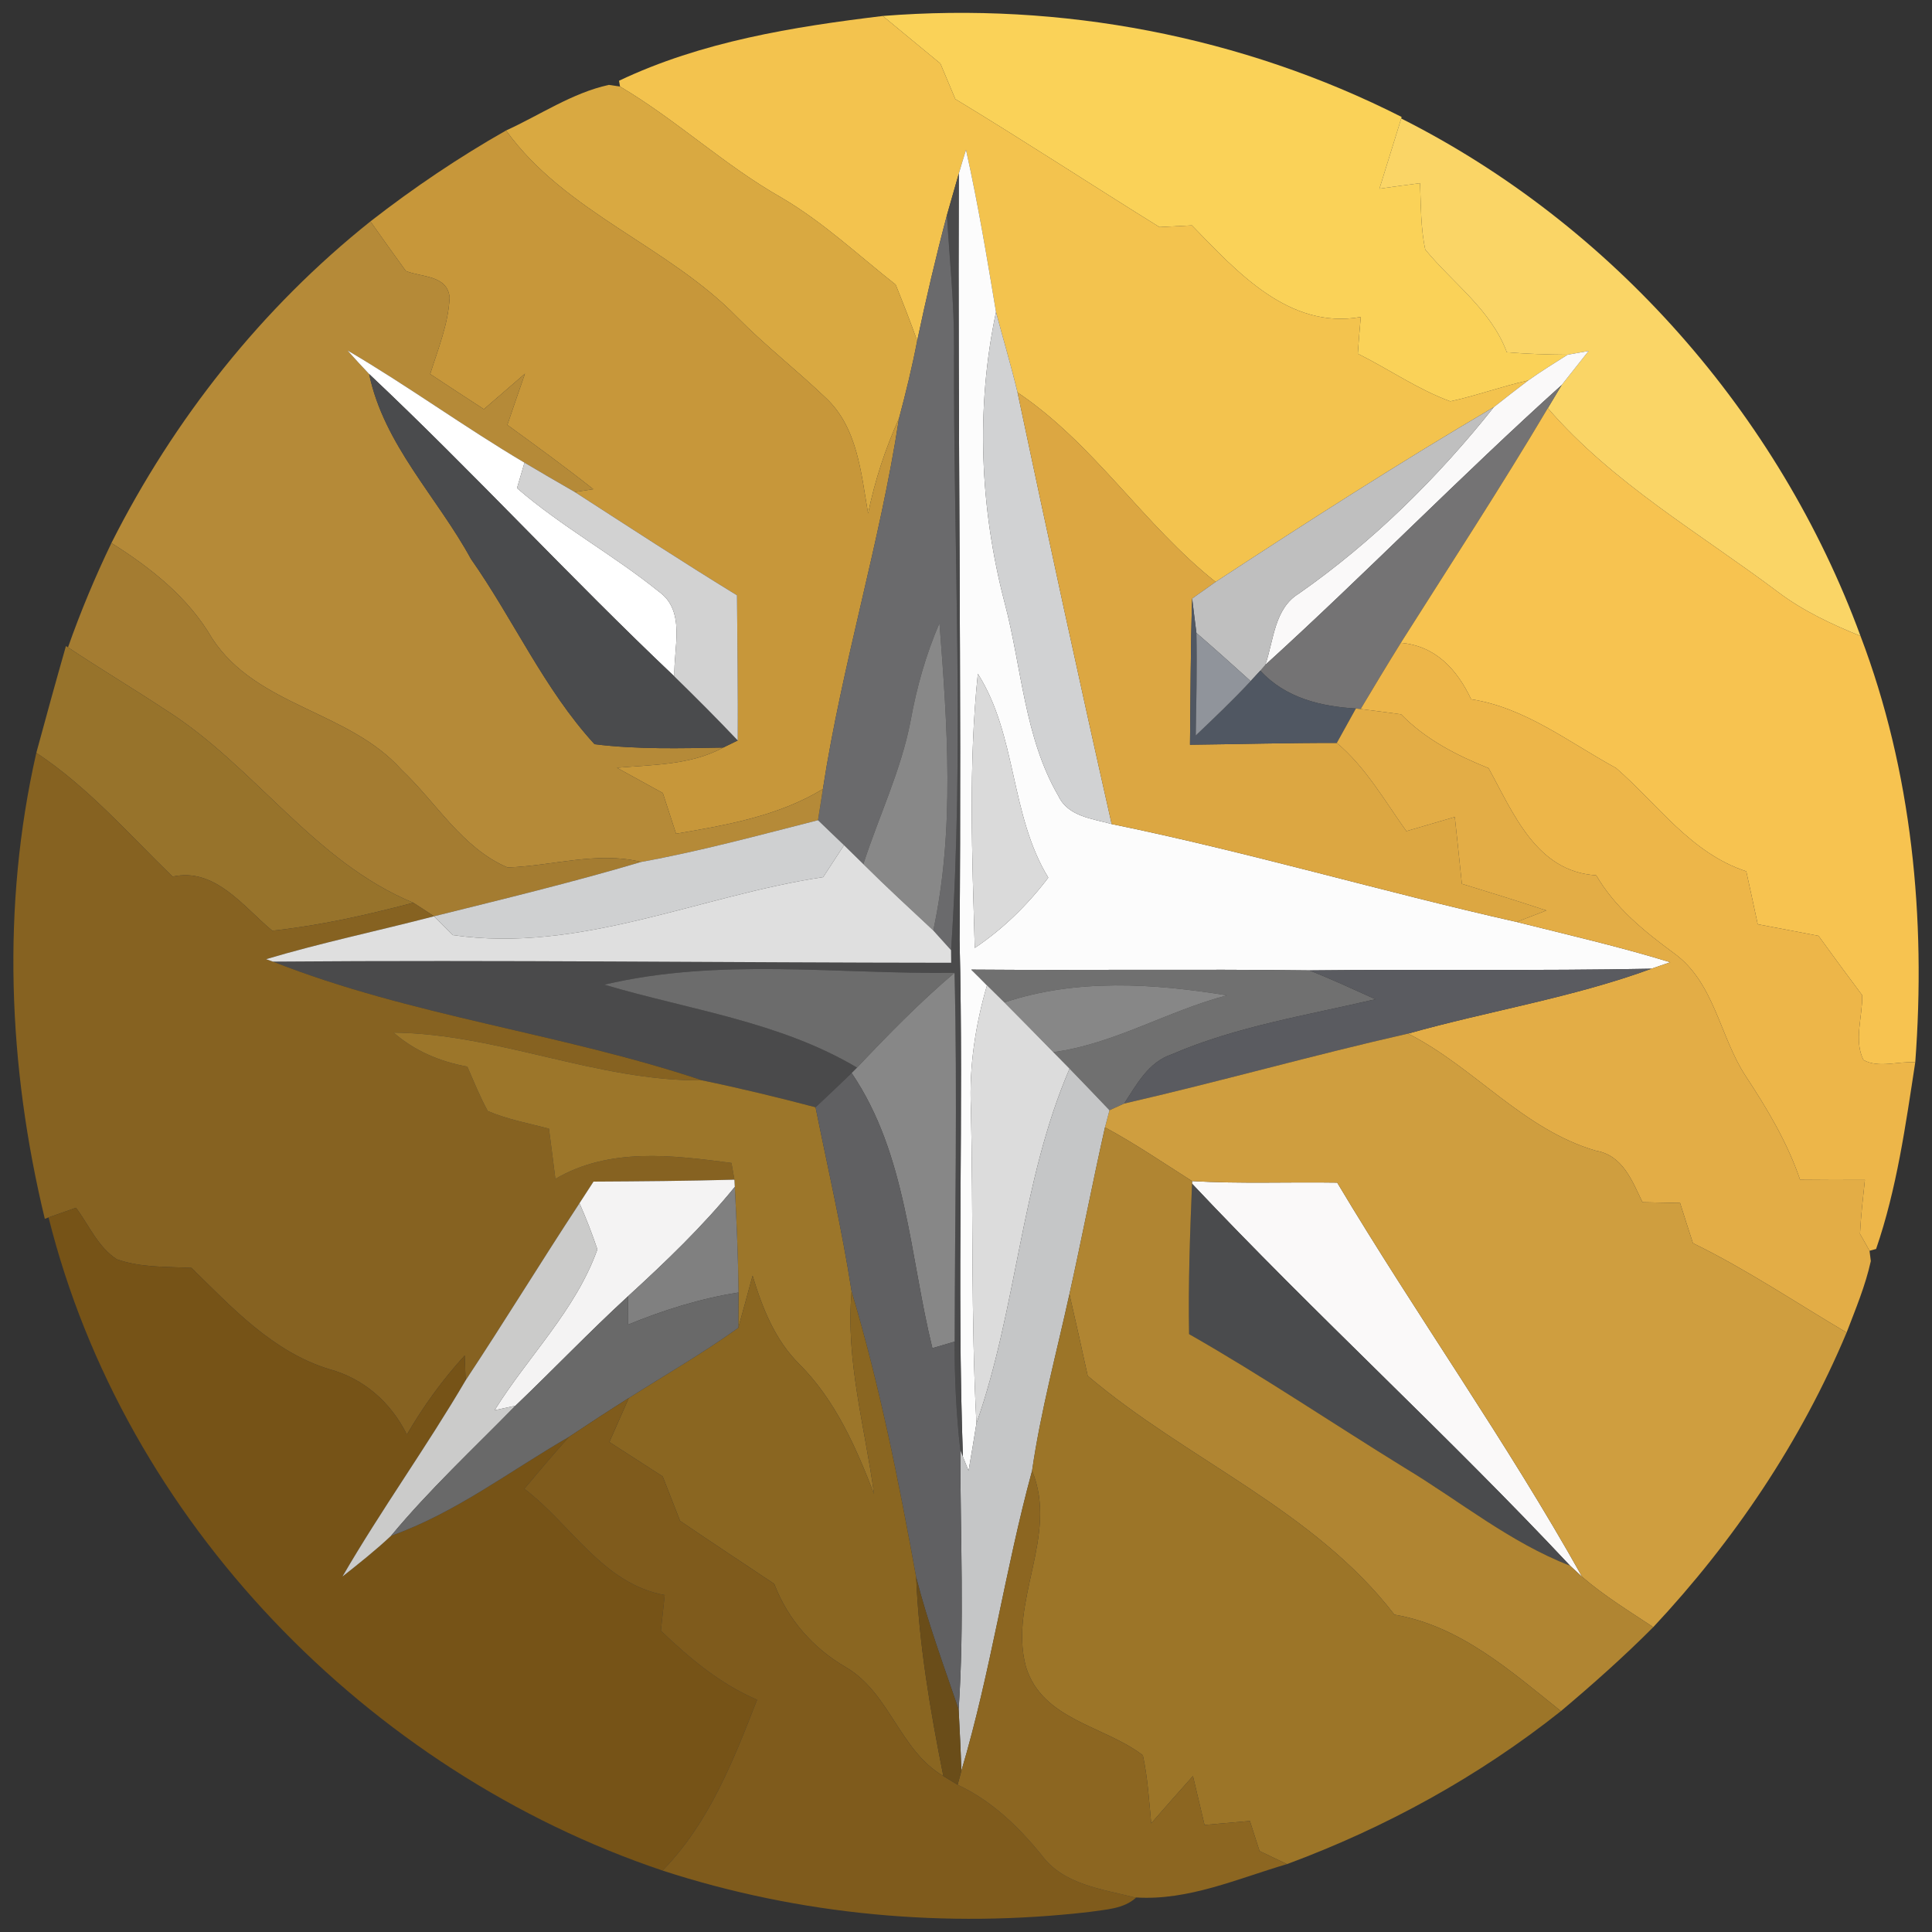 <?xml version="1.0" encoding="UTF-8" ?>
<!DOCTYPE svg PUBLIC "-//W3C//DTD SVG 1.1//EN" "http://www.w3.org/Graphics/SVG/1.1/DTD/svg11.dtd">
<svg width="40pt" height="40pt" viewBox="0 0 150 150" version="1.1" xmlns="http://www.w3.org/2000/svg">
<rect x="0" y="0" width="150" height="150" fill="#333333" stroke="none"/>
<g id="#fad258ff">
<path fill="#fad258" opacity="1.00" d=" M 68.54 1.24 C 82.37 0.14 96.43 2.80 108.82 9.08 L 108.79 9.20 C 108.22 11.02 107.67 12.84 107.10 14.65 C 108.15 14.50 109.20 14.36 110.25 14.22 C 110.33 15.94 110.29 17.69 110.66 19.38 C 112.82 22.01 115.75 24.03 116.99 27.35 C 118.56 27.48 120.13 27.53 121.71 27.54 C 120.68 28.19 119.65 28.83 118.65 29.54 C 116.61 29.99 114.64 30.72 112.60 31.16 C 110.07 30.23 107.83 28.66 105.42 27.46 C 105.49 26.51 105.56 25.56 105.65 24.61 C 100.08 25.61 96.03 21.09 92.54 17.50 C 91.70 17.54 90.86 17.59 90.02 17.63 C 84.72 14.34 79.50 10.92 74.17 7.69 C 73.79 6.77 73.39 5.85 73.01 4.93 C 71.52 3.70 70.02 2.47 68.54 1.24 Z" />
</g>
<g id="#f3c34eff">
<path fill="#f3c34e" opacity="1.00" d=" M 48.06 6.27 C 54.45 3.23 61.57 2.08 68.54 1.24 C 70.02 2.47 71.52 3.70 73.01 4.93 C 73.39 5.85 73.79 6.77 74.17 7.69 C 79.50 10.92 84.72 14.34 90.02 17.63 C 90.86 17.59 91.70 17.54 92.54 17.50 C 96.03 21.09 100.08 25.61 105.65 24.61 C 105.56 25.56 105.49 26.51 105.42 27.46 C 107.83 28.66 110.07 30.23 112.60 31.16 C 114.64 30.72 116.61 29.99 118.65 29.54 C 117.75 30.22 116.86 30.91 115.98 31.61 C 108.65 35.92 101.49 40.52 94.38 45.18 C 88.79 40.75 84.97 34.48 79.00 30.47 C 78.50 28.37 77.88 26.31 77.33 24.22 C 76.63 20.01 75.93 15.79 75.00 11.63 C 74.81 12.24 74.62 12.86 74.44 13.48 C 74.21 14.28 73.75 15.90 73.52 16.70 C 72.66 19.94 71.90 23.19 71.21 26.46 C 70.69 24.99 70.12 23.54 69.54 22.10 C 66.61 19.79 63.88 17.22 60.65 15.33 C 56.23 12.82 52.51 9.30 48.14 6.72 L 48.06 6.27 Z" />
</g>
<g id="#d9a941ff">
<path fill="#d9a941" opacity="1.00" d=" M 39.29 10.13 C 41.93 8.93 44.41 7.22 47.27 6.59 L 48.14 6.72 C 52.51 9.30 56.23 12.82 60.65 15.33 C 63.88 17.22 66.61 19.79 69.54 22.10 C 70.12 23.54 70.69 24.99 71.21 26.46 C 70.82 28.49 70.33 30.49 69.80 32.48 C 68.73 34.85 67.92 37.32 67.40 39.86 C 66.85 36.72 66.58 33.15 64.07 30.85 C 61.85 28.73 59.41 26.83 57.25 24.64 C 51.85 19.09 43.91 16.52 39.29 10.13 Z" />
</g>
<g id="#c7973aff">
<path fill="#c7973a" opacity="1.00" d=" M 28.76 17.19 C 32.10 14.59 35.61 12.22 39.29 10.13 C 43.91 16.52 51.85 19.09 57.25 24.64 C 59.41 26.83 61.85 28.73 64.07 30.85 C 66.58 33.15 66.85 36.72 67.40 39.86 C 67.92 37.32 68.73 34.85 69.80 32.48 C 68.32 42.18 65.38 51.57 63.89 61.26 C 60.43 63.36 56.42 64.06 52.49 64.73 C 52.15 63.68 51.80 62.62 51.46 61.57 C 50.27 60.92 49.09 60.26 47.90 59.61 C 50.69 59.37 53.62 59.41 56.15 58.04 C 56.44 57.90 57.00 57.63 57.28 57.49 C 57.30 53.73 57.25 49.97 57.22 46.22 C 52.98 43.62 48.81 40.90 44.63 38.20 L 46.06 37.98 C 43.88 36.25 41.63 34.62 39.39 32.99 C 39.84 31.66 40.30 30.33 40.76 29.01 C 39.69 29.93 38.63 30.85 37.57 31.77 C 36.18 30.87 34.79 29.96 33.40 29.04 C 34.01 27.09 34.81 25.16 34.91 23.10 C 34.74 21.35 32.75 21.54 31.51 21.04 C 30.58 19.76 29.67 18.48 28.76 17.19 Z" />
</g>
<g id="#fad566ff">
<path fill="#fad566" opacity="1.00" d=" M 107.10 14.65 C 107.67 12.84 108.22 11.02 108.79 9.20 C 125.18 17.45 138.12 32.17 144.45 49.38 C 142.21 48.47 140.01 47.44 138.08 45.99 C 131.98 41.40 125.22 37.53 120.17 31.69 C 120.44 31.24 120.98 30.34 121.25 29.89 C 121.94 29.01 122.64 28.13 123.34 27.25 C 122.94 27.32 122.12 27.47 121.71 27.54 C 120.13 27.53 118.56 27.48 116.99 27.35 C 115.75 24.03 112.82 22.01 110.66 19.38 C 110.29 17.69 110.33 15.94 110.25 14.22 C 109.20 14.36 108.15 14.50 107.10 14.65 Z" />
</g>
<g id="#fcfcfcff">
<path fill="#fcfcfc" opacity="1.00" d=" M 74.44 13.48 C 74.62 12.86 74.81 12.24 75.00 11.63 C 75.93 15.79 76.63 20.01 77.33 24.22 C 75.75 31.69 76.08 39.47 78.01 46.84 C 79.33 51.83 79.53 57.26 82.18 61.81 C 82.93 63.40 84.82 63.56 86.31 63.98 C 96.88 66.14 107.23 69.21 117.75 71.58 C 121.74 72.58 125.75 73.50 129.68 74.71 C 129.31 74.84 128.58 75.08 128.22 75.21 C 119.36 75.39 110.50 75.24 101.65 75.34 C 92.90 75.23 84.16 75.35 75.41 75.28 C 75.72 75.58 76.33 76.19 76.63 76.50 C 75.73 79.58 75.24 82.79 75.38 86.01 C 75.57 94.17 75.38 102.35 75.81 110.51 C 75.62 111.73 75.41 112.96 75.20 114.19 C 75.09 113.91 74.87 113.37 74.76 113.10 C 74.28 99.73 74.83 86.35 74.50 72.97 C 74.66 53.14 74.36 33.31 74.44 13.48 M 75.92 52.31 C 75.18 59.37 75.48 66.51 75.68 73.60 C 77.88 72.12 79.79 70.25 81.39 68.14 C 78.41 63.26 78.96 57.09 75.92 52.31 Z" />
</g>
<g id="#4a4a4bff">
<path fill="#4a4a4b" opacity="1.00" d=" M 74.44 13.48 C 74.36 33.31 74.66 53.14 74.50 72.97 C 74.83 86.35 74.28 99.73 74.76 113.10 L 74.56 112.59 C 74.24 109.79 74.11 106.98 74.12 104.16 C 74.13 94.62 74.34 85.07 74.11 75.53 C 65.06 75.65 55.81 74.34 46.92 76.45 C 53.52 78.41 60.52 79.31 66.54 82.89 L 66.12 83.31 C 65.20 84.20 64.26 85.09 63.32 85.97 C 60.40 85.20 57.47 84.49 54.52 83.88 C 43.57 80.21 31.94 78.90 21.19 74.66 C 38.74 74.52 56.29 74.74 73.85 74.75 L 73.84 73.77 C 74.89 58.20 74.01 42.58 74.07 26.99 C 74.09 23.55 73.72 20.13 73.52 16.70 C 73.75 15.90 74.21 14.28 74.44 13.48 Z" />
</g>
<g id="#6a6a6cff">
<path fill="#6a6a6c" opacity="1.00" d=" M 71.21 26.46 C 71.90 23.19 72.66 19.94 73.52 16.70 C 73.72 20.13 74.09 23.55 74.07 26.99 C 74.01 42.58 74.89 58.20 73.84 73.77 C 73.50 73.39 72.81 72.62 72.46 72.24 C 74.14 64.41 73.55 56.30 72.94 48.38 C 71.89 50.81 71.17 53.36 70.70 55.96 C 69.96 59.82 68.23 63.37 67.03 67.09 C 66.65 66.72 65.90 65.99 65.53 65.62 C 65.02 65.13 64.01 64.17 63.51 63.68 C 63.60 63.08 63.79 61.87 63.89 61.26 C 65.38 51.57 68.32 42.18 69.80 32.48 C 70.33 30.49 70.82 28.49 71.21 26.46 Z" />
</g>
<g id="#b58a38ff">
<path fill="#b58a38" opacity="1.00" d=" M 8.65 42.16 C 13.50 32.54 20.33 23.91 28.76 17.19 C 29.67 18.48 30.58 19.76 31.51 21.04 C 32.75 21.54 34.74 21.35 34.91 23.10 C 34.81 25.16 34.01 27.09 33.40 29.04 C 34.79 29.96 36.18 30.87 37.57 31.77 C 38.63 30.85 39.69 29.93 40.76 29.01 C 40.30 30.33 39.84 31.66 39.39 32.99 C 41.63 34.62 43.88 36.25 46.06 37.98 L 44.63 38.20 C 43.32 37.45 42.02 36.69 40.72 35.92 C 36.05 33.16 31.66 29.95 26.98 27.21 C 27.53 27.83 28.09 28.44 28.66 29.04 C 29.80 34.52 33.95 38.60 36.56 43.39 C 39.87 48.10 42.26 53.53 46.16 57.78 C 49.47 58.19 52.83 58.10 56.15 58.04 C 53.62 59.41 50.69 59.37 47.90 59.61 C 49.09 60.26 50.27 60.92 51.46 61.57 C 51.80 62.62 52.15 63.68 52.49 64.73 C 56.42 64.06 60.43 63.36 63.89 61.26 C 63.79 61.87 63.60 63.08 63.51 63.68 C 58.95 64.84 54.41 66.08 49.78 66.92 C 46.31 66.08 42.87 67.24 39.41 67.35 C 35.88 65.85 33.87 62.30 31.17 59.76 C 27.09 55.18 19.95 54.87 16.48 49.58 C 14.63 46.39 11.72 44.09 8.65 42.16 Z" />
</g>
<g id="#d1d2d3ff">
<path fill="#d1d2d3" opacity="1.00" d=" M 77.33 24.22 C 77.88 26.31 78.50 28.37 79.00 30.47 C 81.37 41.66 83.79 52.83 86.31 63.98 C 84.82 63.56 82.93 63.40 82.18 61.81 C 79.53 57.26 79.33 51.83 78.01 46.84 C 76.08 39.47 75.75 31.69 77.33 24.22 Z" />
</g>
<g id="#ffffffff">
<path fill="#ffffff" opacity="1.00" d=" M 28.66 29.04 C 28.09 28.44 27.53 27.83 26.98 27.21 C 31.66 29.95 36.05 33.16 40.72 35.92 C 40.58 36.42 40.28 37.41 40.14 37.90 C 43.58 40.88 47.61 43.07 51.15 45.93 C 53.28 47.45 52.28 50.32 52.36 52.52 C 44.28 44.87 36.76 36.67 28.66 29.04 Z" />
</g>
<g id="#faf9f9ff">
<path fill="#faf9f9" opacity="1.00" d=" M 121.71 27.54 C 122.12 27.47 122.94 27.32 123.34 27.25 C 122.64 28.13 121.94 29.01 121.25 29.89 C 113.41 36.95 106.05 44.52 98.24 51.62 C 98.90 49.70 98.93 47.25 100.85 46.08 C 106.60 42.06 111.62 37.09 115.98 31.61 C 116.86 30.91 117.75 30.22 118.65 29.54 C 119.65 28.83 120.68 28.19 121.71 27.54 Z" />
<path fill="#faf9f9" opacity="1.00" d=" M 92.55 91.70 C 96.30 91.92 100.06 91.76 103.82 91.82 C 109.98 102.13 116.98 111.94 122.84 122.43 C 122.61 122.21 122.13 121.78 121.90 121.56 C 112.39 111.41 102.09 102.03 92.55 91.90 L 92.55 91.70 Z" />
</g>
<g id="#4a4b4dff">
<path fill="#4a4b4d" opacity="1.00" d=" M 28.66 29.04 C 36.76 36.67 44.28 44.87 52.36 52.52 C 54.03 54.15 55.68 55.80 57.28 57.49 C 57.00 57.63 56.44 57.90 56.15 58.04 C 52.83 58.10 49.47 58.19 46.16 57.78 C 42.26 53.53 39.87 48.10 36.56 43.39 C 33.95 38.60 29.80 34.52 28.66 29.04 Z" />
<path fill="#4a4b4d" opacity="1.00" d=" M 92.32 103.58 C 92.25 99.69 92.39 95.79 92.55 91.90 C 102.09 102.03 112.39 111.41 121.90 121.56 C 117.23 119.75 113.34 116.54 109.09 113.98 C 103.49 110.53 98.04 106.84 92.32 103.58 Z" />
</g>
<g id="#747374ff">
<path fill="#747374" opacity="1.00" d=" M 98.24 51.62 C 106.05 44.52 113.41 36.95 121.25 29.89 C 120.98 30.34 120.44 31.24 120.17 31.69 C 116.51 37.86 112.59 43.85 108.76 49.91 C 107.70 51.61 106.67 53.33 105.64 55.05 L 105.27 55.01 C 102.52 54.85 99.79 54.18 97.85 52.07 L 98.24 51.62 Z" />
</g>
<g id="#dca742ff">
<path fill="#dca742" opacity="1.00" d=" M 79.00 30.47 C 84.97 34.48 88.79 40.75 94.38 45.18 C 93.93 45.50 93.01 46.15 92.56 46.47 C 92.43 50.25 92.44 54.03 92.39 57.82 C 96.19 57.78 99.99 57.67 103.79 57.68 C 106.04 59.57 107.50 62.17 109.19 64.53 C 110.45 64.16 111.70 63.79 112.95 63.43 C 113.14 65.16 113.32 66.89 113.50 68.62 C 115.69 69.29 117.88 69.97 120.06 70.69 C 119.48 70.91 118.33 71.36 117.75 71.58 C 107.23 69.21 96.88 66.14 86.31 63.98 C 83.79 52.83 81.37 41.66 79.00 30.47 Z" />
</g>
<g id="#bfbfbfff">
<path fill="#bfbfbf" opacity="1.00" d=" M 94.38 45.18 C 101.49 40.52 108.65 35.92 115.98 31.61 C 111.62 37.09 106.60 42.06 100.85 46.08 C 98.93 47.25 98.90 49.70 98.24 51.62 L 97.85 52.07 C 97.66 52.27 97.29 52.68 97.10 52.88 C 95.71 51.62 94.31 50.37 92.89 49.14 C 92.80 48.47 92.64 47.14 92.56 46.47 C 93.01 46.15 93.93 45.50 94.38 45.18 Z" />
</g>
<g id="#f7c350ff">
<path fill="#f7c350" opacity="1.00" d=" M 108.76 49.91 C 112.59 43.85 116.51 37.86 120.17 31.69 C 125.22 37.53 131.98 41.40 138.08 45.99 C 140.01 47.44 142.21 48.47 144.45 49.38 C 148.45 59.90 149.54 71.31 148.70 82.48 C 147.39 82.37 145.89 82.96 144.68 82.30 C 143.91 80.77 144.62 78.92 144.58 77.27 C 143.44 75.74 142.30 74.20 141.19 72.66 C 139.62 72.35 138.04 72.06 136.47 71.76 C 136.17 70.39 135.89 69.02 135.58 67.65 C 131.28 66.24 128.73 62.46 125.47 59.63 C 121.84 57.65 118.40 54.93 114.22 54.29 C 113.12 51.97 111.45 50.14 108.76 49.91 Z" />
</g>
<g id="#d2d2d2ff">
<path fill="#d2d2d2" opacity="1.00" d=" M 40.72 35.92 C 42.02 36.69 43.32 37.45 44.63 38.20 C 48.81 40.90 52.98 43.62 57.22 46.22 C 57.25 49.97 57.30 53.73 57.28 57.49 C 55.68 55.80 54.03 54.15 52.36 52.52 C 52.28 50.32 53.28 47.45 51.15 45.93 C 47.61 43.07 43.58 40.88 40.14 37.90 C 40.28 37.41 40.58 36.42 40.72 35.92 Z" />
</g>
<g id="#a47c31ff">
<path fill="#a47c31" opacity="1.00" d=" M 5.28 50.26 C 6.25 47.50 7.38 44.80 8.65 42.16 C 11.72 44.09 14.63 46.39 16.48 49.58 C 19.95 54.87 27.09 55.18 31.17 59.76 C 33.87 62.30 35.88 65.85 39.41 67.35 C 42.87 67.24 46.31 66.08 49.78 66.92 C 44.47 68.50 39.08 69.80 33.70 71.14 C 33.30 70.87 32.50 70.35 32.09 70.09 C 24.35 66.89 19.78 59.49 12.85 55.11 C 10.35 53.46 7.77 51.92 5.28 50.26 Z" />
</g>
<g id="#505762ff">
<path fill="#505762" opacity="1.00" d=" M 92.39 57.82 C 92.44 54.03 92.43 50.25 92.56 46.47 C 92.64 47.14 92.80 48.47 92.89 49.14 C 92.95 51.79 92.88 54.44 92.84 57.10 C 94.29 55.72 95.74 54.34 97.10 52.88 C 97.29 52.68 97.66 52.27 97.85 52.07 C 99.79 54.18 102.52 54.85 105.27 55.01 C 104.77 55.90 104.28 56.79 103.79 57.68 C 99.99 57.67 96.19 57.78 92.39 57.82 Z" />
</g>
<g id="#888888ff">
<path fill="#888888" opacity="1.00" d=" M 70.70 55.96 C 71.17 53.36 71.89 50.81 72.94 48.38 C 73.55 56.30 74.14 64.41 72.46 72.24 C 70.63 70.53 68.80 68.85 67.03 67.09 C 68.23 63.37 69.96 59.82 70.70 55.96 Z" />
</g>
<g id="#97732bff">
<path fill="#97732b" opacity="1.00" d=" M 5.12 50.16 L 5.28 50.26 C 7.77 51.92 10.35 53.46 12.85 55.11 C 19.78 59.49 24.35 66.89 32.09 70.09 C 28.49 71.04 24.85 71.86 21.14 72.26 C 18.90 70.41 16.71 67.33 13.40 68.06 C 9.98 64.74 6.83 61.10 2.82 58.45 C 3.57 55.68 4.33 52.92 5.12 50.16 Z" />
</g>
<g id="#90949bff">
<path fill="#90949b" opacity="1.00" d=" M 92.89 49.14 C 94.31 50.37 95.71 51.62 97.10 52.88 C 95.74 54.34 94.29 55.72 92.84 57.10 C 92.88 54.44 92.95 51.79 92.89 49.14 Z" />
</g>
<g id="#edb649ff">
<path fill="#edb649" opacity="1.00" d=" M 105.64 55.05 C 106.67 53.33 107.70 51.61 108.76 49.91 C 111.45 50.14 113.12 51.97 114.22 54.29 C 118.40 54.93 121.84 57.65 125.47 59.63 C 128.73 62.46 131.28 66.24 135.58 67.65 C 135.89 69.02 136.17 70.39 136.47 71.76 C 138.04 72.06 139.62 72.35 141.19 72.66 C 142.30 74.20 143.44 75.74 144.58 77.27 C 144.62 78.92 143.91 80.77 144.68 82.30 C 145.89 82.96 147.39 82.37 148.70 82.48 C 147.95 87.36 147.27 92.29 145.66 96.97 L 145.15 97.11 C 144.97 96.78 144.60 96.12 144.41 95.80 C 144.48 94.40 144.64 93.00 144.79 91.61 C 143.11 91.62 141.44 91.62 139.76 91.60 C 138.77 88.69 137.19 86.06 135.51 83.51 C 133.51 80.44 133.11 76.28 129.97 74.01 C 127.66 72.31 125.40 70.48 123.93 67.96 C 119.28 67.68 117.51 63.15 115.57 59.64 C 113.08 58.64 110.67 57.40 108.78 55.46 C 107.73 55.32 106.69 55.17 105.64 55.05 Z" />
</g>
<g id="#dadadaff">
<path fill="#dadada" opacity="1.00" d=" M 75.92 52.31 C 78.96 57.09 78.41 63.26 81.39 68.14 C 79.79 70.25 77.88 72.12 75.68 73.60 C 75.48 66.51 75.18 59.37 75.92 52.31 Z" />
</g>
<g id="#e3ad46ff">
<path fill="#e3ad46" opacity="1.00" d=" M 105.27 55.01 L 105.64 55.05 C 106.69 55.17 107.73 55.32 108.78 55.46 C 110.67 57.40 113.08 58.64 115.57 59.64 C 117.51 63.15 119.28 67.68 123.93 67.96 C 125.40 70.48 127.66 72.31 129.97 74.01 C 133.11 76.28 133.51 80.44 135.51 83.51 C 137.19 86.06 138.77 88.69 139.76 91.60 C 141.44 91.62 143.11 91.62 144.79 91.61 C 144.64 93.00 144.48 94.40 144.41 95.80 C 144.60 96.12 144.97 96.78 145.15 97.11 L 145.25 97.91 C 144.83 99.82 144.07 101.63 143.37 103.46 C 139.41 101.12 135.58 98.54 131.44 96.52 C 131.10 95.48 130.77 94.44 130.44 93.40 C 129.47 93.38 128.49 93.36 127.52 93.34 C 126.71 91.66 125.99 89.70 123.90 89.34 C 118.24 87.69 114.48 82.86 109.32 80.25 C 115.60 78.48 122.08 77.46 128.22 75.21 C 128.58 75.08 129.31 74.84 129.68 74.71 C 125.75 73.50 121.74 72.58 117.75 71.58 C 118.33 71.36 119.48 70.91 120.06 70.69 C 117.88 69.97 115.69 69.29 113.50 68.62 C 113.32 66.89 113.14 65.16 112.95 63.43 C 111.70 63.79 110.45 64.16 109.19 64.53 C 107.50 62.17 106.04 59.57 103.79 57.68 C 104.28 56.79 104.77 55.90 105.27 55.01 Z" />
</g>
<g id="#866221ff">
<path fill="#866221" opacity="1.00" d=" M 2.82 58.45 C 6.83 61.10 9.98 64.74 13.40 68.06 C 16.71 67.33 18.90 70.41 21.14 72.26 C 24.85 71.86 28.49 71.04 32.09 70.09 C 32.50 70.35 33.30 70.87 33.70 71.14 C 29.36 72.27 24.96 73.19 20.66 74.47 L 21.19 74.66 C 31.94 78.90 43.57 80.21 54.52 83.88 C 46.34 83.95 38.72 80.27 30.56 80.17 C 32.18 81.59 34.17 82.43 36.28 82.81 C 36.79 83.97 37.26 85.15 37.87 86.26 C 39.39 86.91 41.03 87.21 42.62 87.63 C 42.79 88.93 42.96 90.23 43.12 91.53 C 47.29 89.07 52.22 89.69 56.79 90.29 C 56.85 90.62 56.96 91.26 57.02 91.59 C 53.37 91.69 49.73 91.72 46.08 91.74 C 45.81 92.16 45.26 93.00 44.99 93.42 C 42.00 97.97 39.16 102.62 36.15 107.17 L 36.08 105.24 C 34.36 107.12 32.87 109.18 31.59 111.38 C 30.34 108.87 28.25 107.02 25.52 106.29 C 21.16 104.93 18.03 101.54 14.87 98.44 C 12.93 98.34 10.93 98.43 9.07 97.77 C 7.61 96.83 6.91 95.12 5.90 93.77 C 5.37 93.96 4.30 94.33 3.77 94.52 L 3.48 94.63 C 0.62 82.80 0.11 70.35 2.82 58.45 Z" />
</g>
<g id="#cfd0d1ff">
<path fill="#cfd0d1" opacity="1.00" d=" M 49.78 66.92 C 54.41 66.08 58.95 64.84 63.51 63.68 C 64.01 64.17 65.02 65.13 65.53 65.62 C 65.12 66.24 64.31 67.48 63.91 68.10 C 54.32 69.54 45.03 74.03 35.15 72.60 C 34.79 72.23 34.06 71.50 33.70 71.14 C 39.08 69.80 44.47 68.50 49.78 66.92 Z" />
</g>
<g id="#dfdfdfff">
<path fill="#dfdfdf" opacity="1.00" d=" M 65.53 65.62 C 65.90 65.99 66.65 66.72 67.03 67.09 C 68.80 68.85 70.63 70.53 72.46 72.24 C 72.81 72.62 73.50 73.39 73.84 73.77 L 73.85 74.75 C 56.29 74.74 38.74 74.52 21.19 74.66 L 20.66 74.47 C 24.96 73.19 29.36 72.27 33.70 71.14 C 34.06 71.50 34.79 72.23 35.15 72.60 C 45.03 74.03 54.32 69.54 63.91 68.10 C 64.31 67.48 65.12 66.24 65.53 65.62 Z" />
</g>
<g id="#6c6c6cff">
<path fill="#6c6c6c" opacity="1.00" d=" M 46.92 76.45 C 55.81 74.34 65.06 75.65 74.11 75.53 C 71.42 77.81 68.96 80.33 66.54 82.89 C 60.52 79.31 53.52 78.41 46.92 76.45 Z" />
</g>
<g id="#707070ff">
<path fill="#707070" opacity="1.00" d=" M 75.41 75.28 C 84.16 75.35 92.90 75.23 101.65 75.34 C 103.39 76.02 105.08 76.81 106.79 77.58 C 101.48 78.83 96.01 79.68 90.97 81.86 C 89.16 82.46 88.25 84.20 87.28 85.68 C 86.99 85.81 86.42 86.07 86.14 86.20 C 85.11 85.12 84.08 84.04 83.04 82.97 C 82.72 82.65 82.09 82.01 81.78 81.69 C 86.52 81.05 90.68 78.47 95.27 77.28 C 89.55 76.35 83.57 75.96 77.98 77.83 C 77.64 77.49 76.97 76.83 76.63 76.50 C 76.33 76.19 75.72 75.58 75.41 75.28 Z" />
</g>
<g id="#5a5b60ff">
<path fill="#5a5b60" opacity="1.00" d=" M 101.65 75.34 C 110.50 75.24 119.36 75.39 128.22 75.21 C 122.08 77.46 115.60 78.48 109.32 80.25 C 101.94 81.92 94.65 83.99 87.28 85.68 C 88.25 84.20 89.16 82.46 90.97 81.86 C 96.01 79.68 101.48 78.83 106.79 77.58 C 105.08 76.81 103.39 76.02 101.65 75.34 Z" />
</g>
<g id="#878787ff">
<path fill="#878787" opacity="1.00" d=" M 66.54 82.89 C 68.96 80.33 71.42 77.81 74.11 75.53 C 74.34 85.07 74.13 94.62 74.12 104.16 C 73.69 104.29 72.82 104.55 72.39 104.67 C 70.62 97.49 70.40 89.61 66.12 83.31 L 66.54 82.89 Z" />
<path fill="#878787" opacity="1.00" d=" M 77.98 77.83 C 83.57 75.96 89.55 76.35 95.27 77.28 C 90.68 78.47 86.52 81.05 81.78 81.69 C 80.52 80.40 79.25 79.11 77.98 77.83 Z" />
</g>
<g id="#dcdcdcff">
<path fill="#dcdcdc" opacity="1.00" d=" M 76.63 76.50 C 76.97 76.83 77.64 77.49 77.98 77.83 C 79.25 79.11 80.52 80.40 81.78 81.69 C 82.09 82.01 82.72 82.65 83.04 82.97 C 79.26 91.75 78.97 101.52 75.81 110.51 C 75.38 102.35 75.57 94.17 75.38 86.01 C 75.24 82.79 75.73 79.58 76.63 76.50 Z" />
</g>
<g id="#9c762aff">
<path fill="#9c762a" opacity="1.00" d=" M 30.56 80.17 C 38.72 80.27 46.34 83.95 54.52 83.88 C 57.47 84.49 60.40 85.20 63.32 85.97 C 64.28 90.73 65.38 95.47 66.12 100.27 C 65.64 105.60 67.15 110.76 67.86 115.99 C 66.46 112.36 64.86 108.72 62.07 105.92 C 60.17 104.05 59.19 101.55 58.43 99.04 C 58.06 100.39 57.70 101.75 57.32 103.09 C 57.32 102.41 57.34 101.04 57.34 100.35 C 57.31 97.62 57.19 94.88 57.05 92.15 L 57.02 91.59 C 56.96 91.26 56.85 90.62 56.79 90.29 C 52.22 89.69 47.29 89.07 43.12 91.53 C 42.96 90.23 42.79 88.93 42.62 87.63 C 41.03 87.21 39.39 86.91 37.87 86.26 C 37.26 85.15 36.79 83.97 36.28 82.81 C 34.17 82.43 32.18 81.59 30.56 80.17 Z" />
</g>
<g id="#cf9e3fff">
<path fill="#cf9e3f" opacity="1.00" d=" M 87.28 85.68 C 94.65 83.99 101.94 81.92 109.32 80.25 C 114.48 82.86 118.24 87.69 123.90 89.34 C 125.99 89.70 126.71 91.66 127.52 93.34 C 128.49 93.36 129.47 93.38 130.44 93.40 C 130.77 94.44 131.10 95.48 131.44 96.52 C 135.58 98.54 139.41 101.12 143.37 103.46 C 139.82 111.93 134.63 119.63 128.36 126.33 C 126.49 125.09 124.55 123.90 122.84 122.43 C 116.98 111.94 109.98 102.13 103.82 91.82 C 100.06 91.76 96.30 91.92 92.55 91.70 C 90.31 90.28 88.12 88.78 85.79 87.53 C 85.88 87.20 86.05 86.53 86.14 86.20 C 86.42 86.07 86.99 85.81 87.28 85.68 Z" />
</g>
<g id="#c5c6c7ff">
<path fill="#c5c6c7" opacity="1.00" d=" M 83.04 82.97 C 84.08 84.04 85.11 85.12 86.14 86.20 C 86.05 86.53 85.88 87.20 85.79 87.53 C 84.82 91.84 83.99 96.18 83.03 100.48 C 82.03 105.04 80.80 109.56 80.13 114.19 C 78.03 121.89 76.92 129.84 74.64 137.49 C 74.59 135.90 74.51 134.32 74.43 132.73 C 74.88 126.02 74.56 119.30 74.56 112.59 L 74.76 113.10 C 74.87 113.37 75.09 113.91 75.20 114.19 C 75.41 112.96 75.62 111.73 75.81 110.51 C 78.97 101.52 79.26 91.75 83.04 82.97 Z" />
</g>
<g id="#606062ff">
<path fill="#606062" opacity="1.00" d=" M 63.32 85.97 C 64.26 85.09 65.20 84.20 66.12 83.31 C 70.40 89.61 70.62 97.49 72.39 104.67 C 72.82 104.55 73.69 104.29 74.12 104.16 C 74.11 106.98 74.24 109.79 74.56 112.59 C 74.56 119.30 74.88 126.02 74.43 132.73 C 73.27 129.32 72.02 125.94 71.13 122.45 C 69.78 114.99 68.29 107.54 66.12 100.27 C 65.38 95.47 64.28 90.73 63.32 85.97 Z" />
</g>
<g id="#b08532ff">
<path fill="#b08532" opacity="1.00" d=" M 85.79 87.53 C 88.12 88.78 90.31 90.28 92.55 91.70 L 92.55 91.90 C 92.39 95.79 92.25 99.69 92.32 103.58 C 98.04 106.84 103.49 110.53 109.09 113.98 C 113.34 116.54 117.23 119.75 121.90 121.56 C 122.13 121.78 122.61 122.21 122.84 122.43 C 124.55 123.90 126.49 125.09 128.36 126.33 C 126.08 128.62 123.66 130.77 121.19 132.85 C 117.28 129.73 113.37 126.23 108.26 125.36 C 102.00 117.22 92.14 113.35 84.45 106.82 C 83.99 104.71 83.52 102.59 83.03 100.48 C 83.99 96.18 84.82 91.84 85.79 87.53 Z" />
</g>
<g id="#f4f3f3ff">
<path fill="#f4f3f3" opacity="1.00" d=" M 44.99 93.42 C 45.26 93.00 45.81 92.16 46.08 91.74 C 49.73 91.72 53.37 91.69 57.02 91.59 L 57.05 92.15 C 54.55 95.22 51.68 97.97 48.76 100.64 C 45.77 103.39 42.96 106.33 40.02 109.14 L 38.40 109.49 C 41.01 105.30 44.71 101.71 46.38 97.00 C 45.97 95.78 45.51 94.59 44.99 93.42 Z" />
</g>
<g id="#808080ff">
<path fill="#808080" opacity="1.00" d=" M 48.76 100.64 C 51.68 97.97 54.55 95.22 57.05 92.15 C 57.19 94.88 57.31 97.62 57.34 100.35 C 54.39 100.81 51.53 101.71 48.77 102.84 C 48.77 102.29 48.76 101.19 48.76 100.64 Z" />
</g>
<g id="#765317ff">
<path fill="#765317" opacity="1.00" d=" M 3.77 94.52 C 4.30 94.33 5.37 93.96 5.90 93.77 C 6.91 95.12 7.61 96.83 9.07 97.77 C 10.93 98.43 12.93 98.34 14.87 98.44 C 18.03 101.54 21.16 104.93 25.52 106.29 C 28.25 107.02 30.34 108.87 31.59 111.38 C 32.87 109.18 34.36 107.12 36.08 105.24 L 36.15 107.17 C 33.12 112.34 29.60 117.21 26.59 122.40 C 27.88 121.38 29.17 120.36 30.36 119.24 C 35.38 117.46 39.62 114.18 44.19 111.55 C 42.99 112.87 41.85 114.23 40.71 115.59 C 44.34 118.35 46.81 122.97 51.61 123.84 C 51.51 124.76 51.41 125.69 51.31 126.61 C 53.53 128.74 55.93 130.75 58.78 131.97 C 56.94 136.69 55.05 141.54 51.44 145.23 C 28.55 137.52 9.65 118.08 3.77 94.52 Z" />
</g>
<g id="#cbcbcaff">
<path fill="#cbcbca" opacity="1.00" d=" M 36.15 107.17 C 39.16 102.62 42.00 97.97 44.99 93.42 C 45.51 94.59 45.97 95.78 46.38 97.00 C 44.71 101.71 41.01 105.30 38.40 109.49 L 40.02 109.14 C 36.76 112.47 33.34 115.65 30.36 119.24 C 29.17 120.36 27.88 121.38 26.59 122.40 C 29.60 117.21 33.12 112.34 36.15 107.17 Z" />
</g>
<g id="#8a6621ff">
<path fill="#8a6621" opacity="1.00" d=" M 58.43 99.04 C 59.19 101.55 60.17 104.05 62.07 105.92 C 64.86 108.72 66.46 112.36 67.86 115.99 C 67.15 110.76 65.64 105.60 66.12 100.27 C 68.29 107.54 69.78 114.99 71.13 122.45 C 71.35 127.65 72.22 132.79 73.24 137.89 C 69.84 135.90 69.08 131.42 65.65 129.43 C 63.10 127.94 61.17 125.73 60.11 122.97 C 57.67 121.34 55.22 119.73 52.80 118.08 C 52.35 116.92 51.90 115.78 51.45 114.63 C 50.07 113.74 48.69 112.85 47.31 111.96 C 47.82 110.82 48.32 109.67 48.82 108.54 C 51.66 106.74 54.58 105.06 57.32 103.09 C 57.70 101.75 58.06 100.39 58.43 99.04 Z" />
</g>
<g id="#696969ff">
<path fill="#696969" opacity="1.00" d=" M 48.77 102.84 C 51.53 101.71 54.39 100.81 57.34 100.35 C 57.34 101.04 57.32 102.41 57.32 103.09 C 54.58 105.06 51.66 106.74 48.82 108.54 C 47.27 109.52 45.72 110.53 44.19 111.55 C 39.62 114.18 35.38 117.46 30.36 119.24 C 33.34 115.65 36.76 112.47 40.02 109.14 C 42.96 106.33 45.77 103.39 48.76 100.64 C 48.76 101.19 48.77 102.29 48.77 102.84 Z" />
</g>
<g id="#9c7528ff">
<path fill="#9c7528" opacity="1.00" d=" M 83.03 100.48 C 83.52 102.59 83.99 104.71 84.45 106.82 C 92.14 113.35 102.00 117.22 108.26 125.36 C 113.37 126.23 117.28 129.73 121.19 132.85 C 114.80 137.93 107.57 141.90 99.92 144.73 C 99.39 144.47 98.32 143.97 97.79 143.71 C 97.54 142.93 97.29 142.16 97.04 141.38 C 95.86 141.48 94.69 141.59 93.52 141.69 C 93.22 140.42 92.92 139.15 92.62 137.89 C 91.53 139.11 90.45 140.33 89.38 141.56 C 89.21 139.80 89.11 138.02 88.73 136.28 C 85.73 133.97 80.93 133.56 79.65 129.40 C 78.29 124.32 82.22 119.24 80.13 114.19 C 80.80 109.56 82.03 105.04 83.03 100.48 Z" />
</g>
<g id="#7f5b1cff">
<path fill="#7f5b1c" opacity="1.00" d=" M 44.19 111.55 C 45.72 110.53 47.27 109.52 48.82 108.54 C 48.32 109.67 47.82 110.82 47.31 111.96 C 48.69 112.85 50.07 113.74 51.45 114.63 C 51.90 115.78 52.35 116.92 52.80 118.08 C 55.22 119.73 57.67 121.34 60.11 122.97 C 61.17 125.73 63.10 127.94 65.65 129.43 C 69.08 131.42 69.84 135.90 73.24 137.89 L 74.35 138.57 C 77.00 139.81 79.09 141.83 80.91 144.08 C 82.60 146.33 85.55 146.66 88.07 147.31 L 88.22 147.32 C 87.24 148.22 85.84 148.25 84.60 148.44 C 73.47 149.73 62.10 148.70 51.44 145.23 C 55.05 141.54 56.94 136.69 58.78 131.97 C 55.93 130.75 53.53 128.74 51.31 126.61 C 51.41 125.69 51.51 124.76 51.61 123.84 C 46.81 122.97 44.34 118.35 40.71 115.59 C 41.85 114.23 42.99 112.87 44.19 111.55 Z" />
</g>
<g id="#8c6621ff">
<path fill="#8c6621" opacity="1.00" d=" M 80.13 114.19 C 82.22 119.24 78.29 124.32 79.65 129.40 C 80.93 133.56 85.73 133.97 88.73 136.28 C 89.11 138.02 89.21 139.80 89.38 141.56 C 90.45 140.33 91.53 139.11 92.62 137.89 C 92.92 139.15 93.22 140.42 93.52 141.69 C 94.69 141.59 95.86 141.48 97.04 141.38 C 97.29 142.16 97.54 142.93 97.79 143.71 C 98.32 143.97 99.39 144.47 99.92 144.73 C 96.10 145.85 92.28 147.57 88.22 147.32 L 88.07 147.31 C 85.55 146.66 82.60 146.33 80.91 144.08 C 79.09 141.83 77.00 139.81 74.35 138.57 L 74.64 137.49 C 76.92 129.84 78.03 121.89 80.13 114.19 Z" />
</g>
<g id="#6a4d19ff">
<path fill="#6a4d19" opacity="1.00" d=" M 71.13 122.45 C 72.02 125.94 73.27 129.32 74.43 132.73 C 74.51 134.32 74.59 135.90 74.64 137.49 L 74.35 138.57 L 73.24 137.89 C 72.22 132.79 71.35 127.65 71.13 122.45 Z" />
</g>
</svg>
